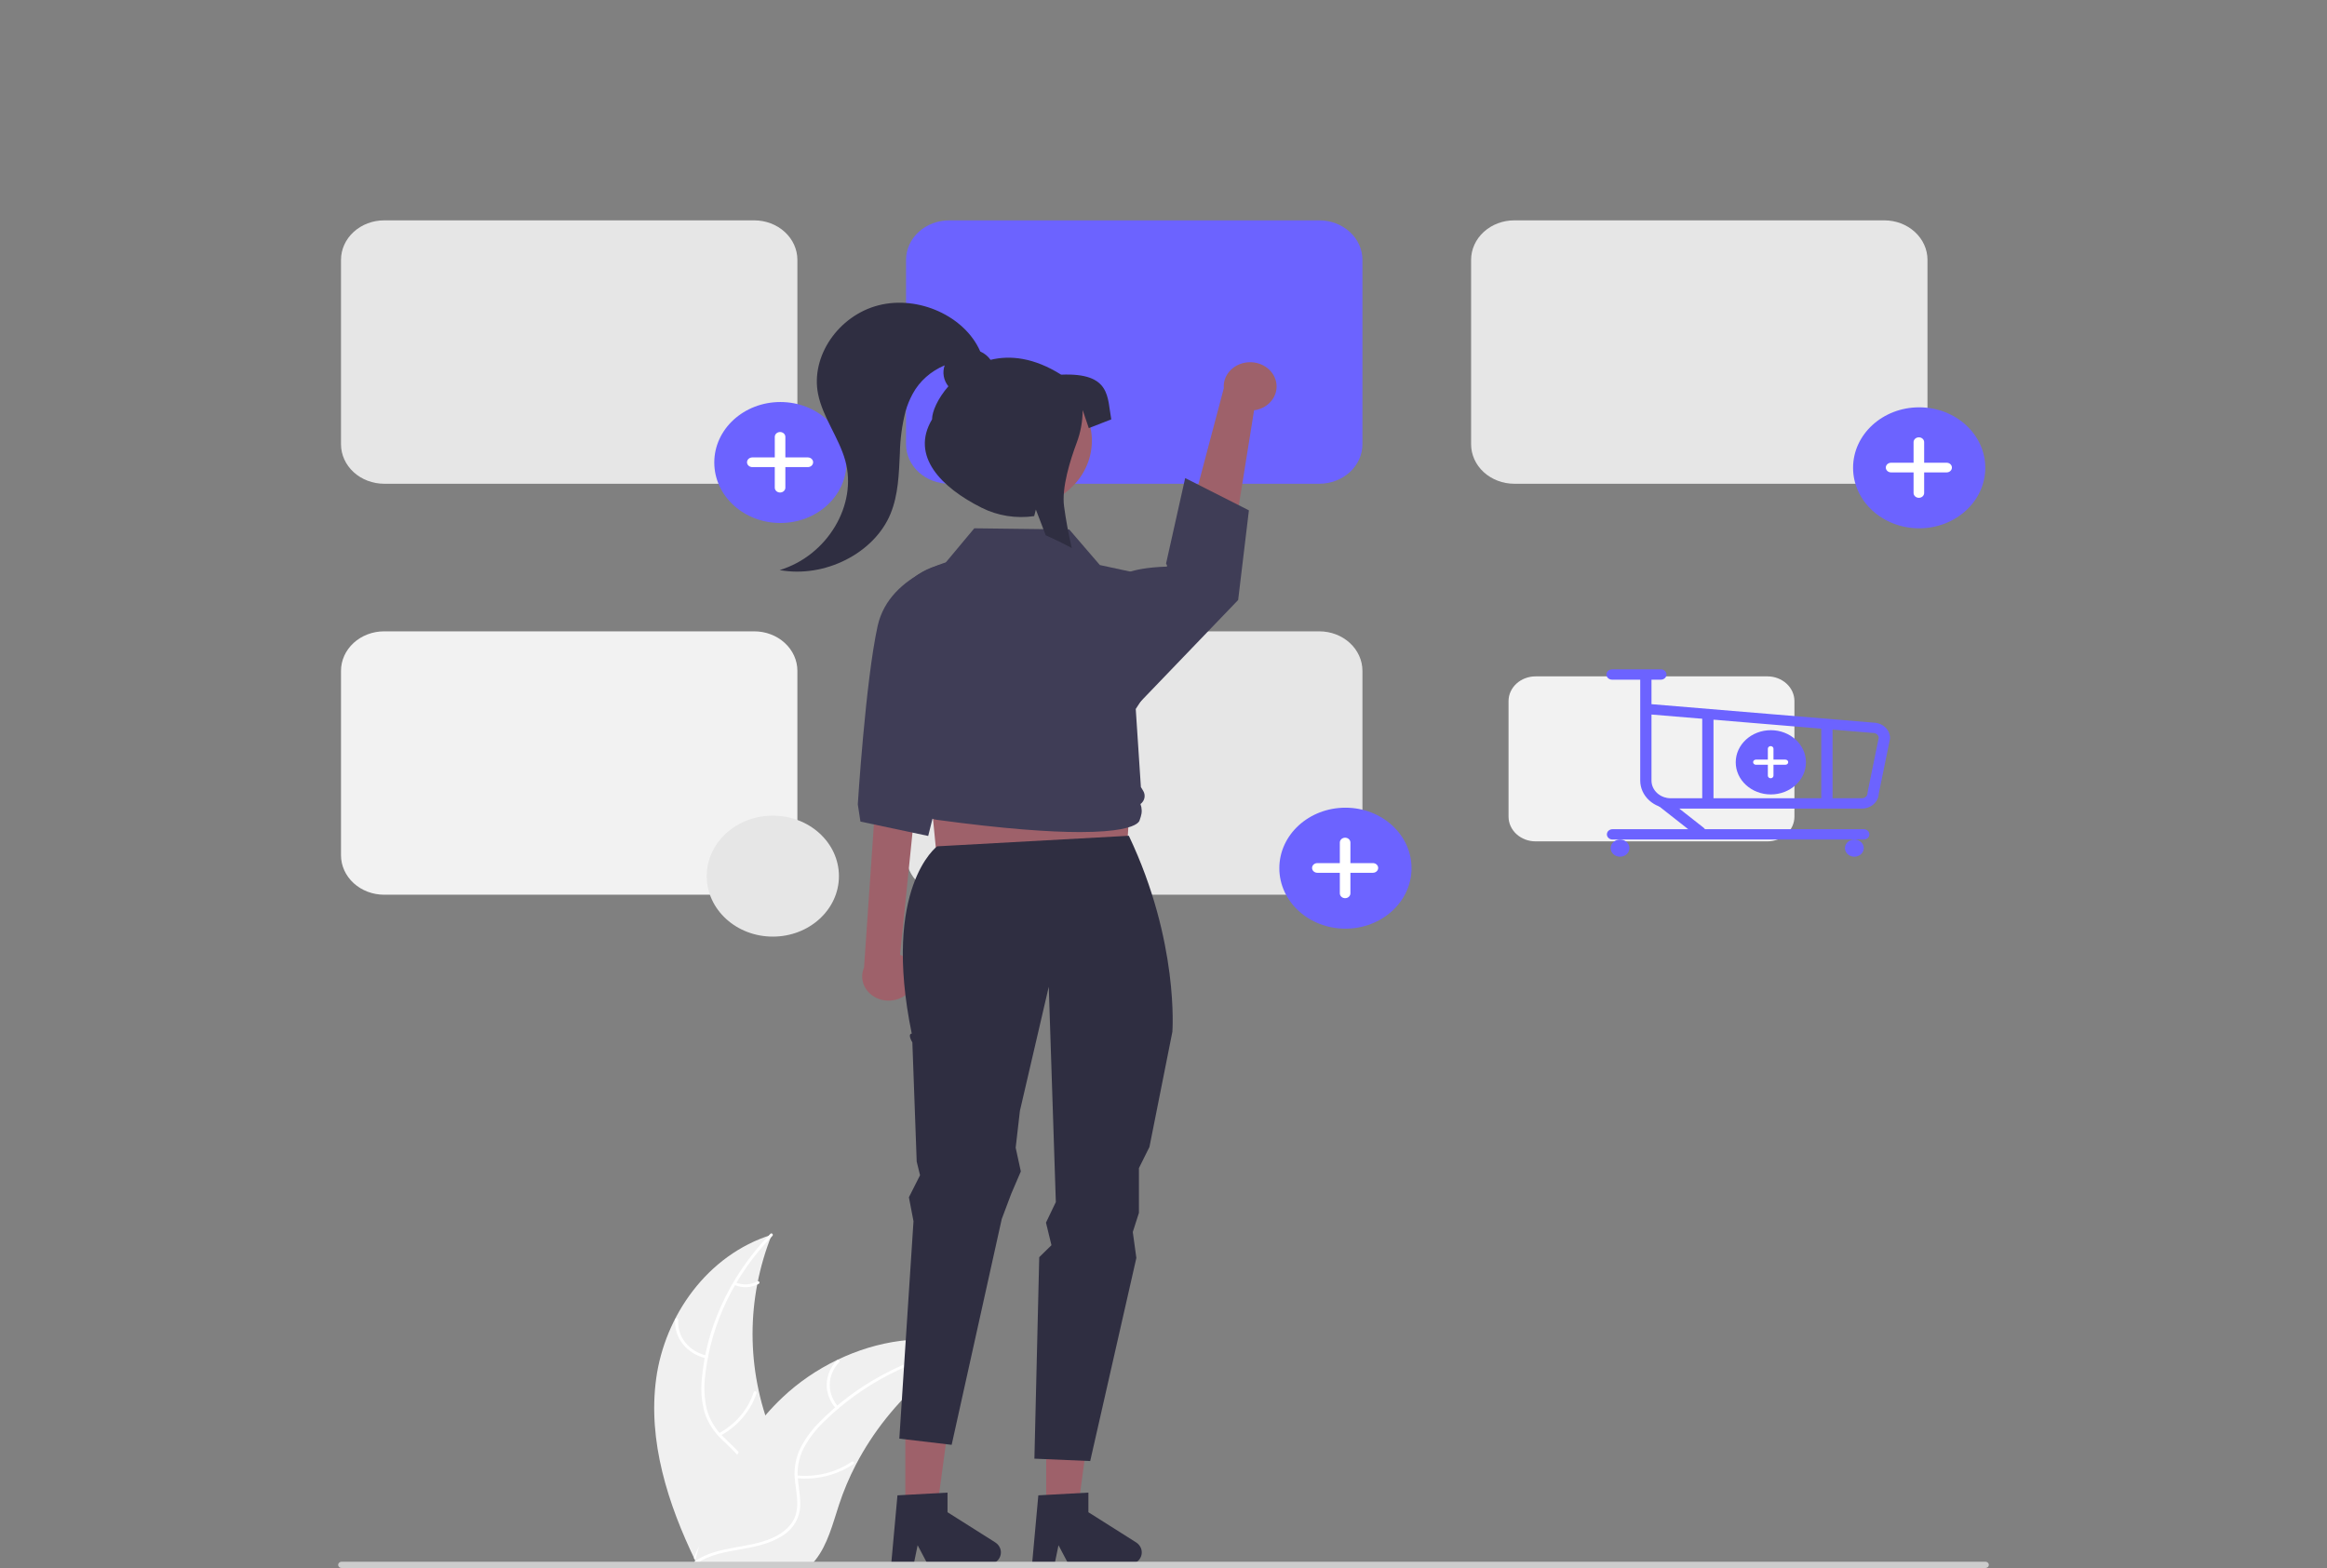 <svg width="681" height="459" viewBox="0 0 681 459" fill="none" xmlns="http://www.w3.org/2000/svg">
<rect x="0" y="0" width="681" height="459" fill="#808080" stroke="none"/>
<g clip-path="url(#clip0_2_8)">
<path d="M192.027 403.574C194.505 385.336 206.855 367.366 225.859 361.43C218.364 380.203 218.366 400.796 225.863 419.567C228.783 426.797 232.854 434.56 230.107 441.846C228.398 446.38 224.217 449.849 219.544 452.018C214.87 454.187 209.683 455.221 204.561 456.234L203.553 456.997C195.422 440.192 189.549 421.812 192.027 403.574Z" fill="#F0F0F0"/>
<path d="M226.047 361.775C214.98 373.125 208.102 387.378 206.389 402.509C205.957 405.76 206.088 409.054 206.776 412.268C207.557 415.379 209.235 418.242 211.634 420.559C213.823 422.761 216.341 424.781 217.908 427.432C218.688 428.799 219.143 430.302 219.244 431.842C219.344 433.382 219.088 434.924 218.492 436.367C217.109 439.998 214.383 442.958 211.607 445.767C208.525 448.886 205.27 452.081 203.96 456.217C203.801 456.718 202.961 456.463 203.12 455.963C205.399 448.768 213.03 444.681 216.669 438.201C218.367 435.177 219.08 431.667 217.488 428.475C216.096 425.684 213.501 423.599 211.263 421.387C208.886 419.158 207.142 416.43 206.183 413.442C205.318 410.27 205.049 406.987 205.387 403.732C206.022 396.395 207.912 389.194 210.99 382.394C214.457 374.615 219.351 367.436 225.462 361.168C225.84 360.78 226.423 361.39 226.047 361.775Z" fill="white"/>
<path d="M206.627 397.607C203.892 396.999 201.483 395.522 199.828 393.438C198.174 391.354 197.383 388.8 197.596 386.232C197.606 386.127 197.659 386.03 197.746 385.961C197.832 385.892 197.945 385.856 198.059 385.861C198.174 385.867 198.282 385.912 198.36 385.989C198.439 386.066 198.482 386.167 198.48 386.272C198.277 388.664 199.014 391.043 200.559 392.98C202.104 394.917 204.354 396.286 206.904 396.838C207.458 396.958 207.178 397.727 206.627 397.607Z" fill="white"/>
<path d="M210.363 419.577C215.302 416.877 218.948 412.573 220.575 407.523C220.735 407.022 221.575 407.277 221.415 407.777C219.712 413.03 215.908 417.502 210.761 420.3C210.27 420.567 209.875 419.842 210.363 419.577Z" fill="white"/>
<path d="M215.277 375.382C216.282 375.819 217.39 376.021 218.5 375.969C219.611 375.918 220.691 375.614 221.642 375.086C222.128 374.814 222.523 375.54 222.04 375.81C220.986 376.389 219.793 376.722 218.566 376.782C217.339 376.841 216.115 376.625 215 376.151C214.891 376.115 214.801 376.042 214.749 375.947C214.696 375.851 214.686 375.742 214.719 375.64C214.756 375.538 214.835 375.454 214.94 375.406C215.045 375.358 215.166 375.349 215.277 375.382Z" fill="white"/>
<path d="M283.786 394.006C283.487 394.184 283.188 394.362 282.889 394.546C278.887 396.955 275.105 399.657 271.581 402.627C271.305 402.852 271.028 403.085 270.759 403.317C262.352 410.554 255.486 419.156 250.51 428.687C248.534 432.481 246.876 436.408 245.55 440.432C243.72 445.99 242.219 452.15 238.596 456.696C238.224 457.174 237.82 457.631 237.386 458.063H204.648C204.574 458.029 204.499 458.002 204.424 457.967L203.117 458.022C203.17 457.81 203.229 457.591 203.282 457.38C203.312 457.256 203.349 457.133 203.379 457.01C203.401 456.928 203.424 456.846 203.439 456.771C203.446 456.744 203.453 456.716 203.461 456.696C203.476 456.621 203.498 456.552 203.513 456.484C203.842 455.26 204.18 454.037 204.529 452.813C204.529 452.806 204.529 452.806 204.536 452.799C207.095 443.451 210.856 434.414 215.74 425.877C215.89 425.624 216.039 425.365 216.203 425.112C218.465 421.333 221.061 417.729 223.964 414.337C225.56 412.485 227.258 410.707 229.051 409.012C233.692 404.639 239.056 400.962 244.945 398.115C256.687 392.44 270.281 390.266 282.83 393.732C283.151 393.822 283.465 393.91 283.786 394.006Z" fill="#F0F0F0"/>
<path d="M283.712 394.386C267.41 397.35 252.542 404.939 241.221 416.077C238.737 418.435 236.675 421.137 235.111 424.083C233.688 426.997 233.144 430.207 233.535 433.38C233.835 436.344 234.517 439.345 234.024 442.324C233.747 443.846 233.122 445.297 232.189 446.582C231.257 447.867 230.038 448.957 228.613 449.781C225.12 451.918 220.997 452.778 216.932 453.492C212.42 454.284 207.719 455.042 203.953 457.621C203.496 457.934 202.993 457.268 203.449 456.956C210.001 452.467 218.782 453.409 225.95 450.24C229.295 448.762 232.173 446.352 233.002 442.926C233.727 439.93 233.026 436.835 232.695 433.836C232.263 430.747 232.665 427.608 233.865 424.693C235.261 421.684 237.206 418.914 239.617 416.502C244.95 410.993 251.196 406.285 258.127 402.552C266.012 398.251 274.642 395.216 283.644 393.579C284.202 393.478 284.266 394.286 283.712 394.386Z" fill="white"/>
<path d="M244.636 412.294C242.852 410.302 241.9 407.794 241.95 405.219C242 402.644 243.048 400.169 244.908 398.235C245.286 397.845 245.965 398.364 245.587 398.755C243.852 400.552 242.875 402.858 242.834 405.256C242.793 407.654 243.69 409.987 245.363 411.833C245.726 412.235 244.997 412.694 244.636 412.294Z" fill="white"/>
<path d="M233.167 431.895C238.886 432.461 244.629 431.034 249.249 427.898C249.707 427.586 250.21 428.253 249.753 428.563C244.938 431.819 238.959 433.293 233.009 432.692C232.442 432.634 232.603 431.837 233.167 431.895Z" fill="white"/>
<path d="M266.162 399.316C266.677 400.218 267.429 400.99 268.35 401.561C269.27 402.132 270.332 402.484 271.438 402.587C272.006 402.638 271.844 403.435 271.28 403.384C270.058 403.265 268.887 402.875 267.868 402.246C266.849 401.617 266.013 400.77 265.435 399.777C265.372 399.688 265.348 399.58 265.369 399.475C265.39 399.371 265.453 399.277 265.547 399.214C265.643 399.153 265.762 399.13 265.878 399.149C265.993 399.168 266.095 399.228 266.162 399.316Z" fill="white"/>
<path d="M220.732 141.606H112.419C109.072 141.602 105.863 140.383 103.496 138.217C101.13 136.051 99.798 133.114 99.795 130.05V76.057C99.798 72.993 101.13 70.056 103.496 67.89C105.863 65.724 109.072 64.505 112.419 64.502H220.732C224.079 64.505 227.288 65.724 229.655 67.89C232.022 70.056 233.353 72.993 233.357 76.057V130.05C233.353 133.114 232.022 136.051 229.655 138.217C227.288 140.383 224.079 141.602 220.732 141.606Z" fill="#E6E6E6"/>
<path d="M386.095 141.606H277.782C274.435 141.602 271.226 140.383 268.859 138.217C266.492 136.051 265.161 133.114 265.157 130.05V76.057C265.161 72.993 266.492 70.056 268.859 67.89C271.226 65.724 274.435 64.505 277.782 64.502H386.095C389.442 64.505 392.651 65.724 395.018 67.89C397.385 70.056 398.716 72.993 398.72 76.057V130.05C398.716 133.114 397.385 136.051 395.018 138.217C392.651 140.383 389.442 141.602 386.095 141.606Z" fill="#6C63FF"/>
<path d="M551.458 141.606H443.145C439.798 141.602 436.589 140.383 434.222 138.217C431.855 136.051 430.524 133.114 430.52 130.05V76.057C430.524 72.993 431.855 70.056 434.222 67.89C436.589 65.724 439.798 64.505 443.145 64.502H551.458C554.805 64.505 558.014 65.724 560.381 67.89C562.747 70.056 564.079 72.993 564.083 76.057V130.05C564.079 133.114 562.747 136.051 560.381 138.217C558.014 140.383 554.805 141.602 551.458 141.606Z" fill="#E6E6E6"/>
<path d="M220.732 261.91H112.419C109.072 261.906 105.863 260.688 103.496 258.522C101.13 256.355 99.798 253.418 99.795 250.355V196.361C99.798 193.298 101.13 190.361 103.496 188.194C105.863 186.028 109.072 184.81 112.419 184.807H220.732C224.079 184.81 227.288 186.028 229.655 188.194C232.022 190.361 233.353 193.298 233.357 196.361V250.355C233.353 253.418 232.022 256.355 229.655 258.522C227.288 260.688 224.079 261.906 220.732 261.91Z" fill="#F2F2F2"/>
<path d="M386.095 261.91H277.782C274.435 261.906 271.226 260.688 268.859 258.522C266.492 256.355 265.161 253.418 265.157 250.355V196.361C265.161 193.298 266.492 190.361 268.859 188.194C271.226 186.028 274.435 184.81 277.782 184.807H386.095C389.442 184.81 392.651 186.028 395.018 188.194C397.385 190.361 398.716 193.298 398.72 196.361V250.355C398.716 253.418 397.385 256.355 395.018 258.522C392.651 260.688 389.442 261.906 386.095 261.91Z" fill="#E6E6E6"/>
<path d="M393.743 271.845C404.427 271.845 413.088 263.918 413.088 254.14C413.088 244.361 404.427 236.434 393.743 236.434C383.059 236.434 374.398 244.361 374.398 254.14C374.398 263.918 383.059 271.845 393.743 271.845Z" fill="#6C63FF"/>
<path d="M401.776 252.653H395.199V246.633C395.199 246.447 395.159 246.262 395.081 246.091C395.003 245.919 394.889 245.763 394.745 245.631C394.602 245.499 394.431 245.395 394.243 245.324C394.056 245.253 393.854 245.216 393.651 245.216C393.448 245.216 393.247 245.253 393.059 245.324C392.871 245.395 392.7 245.499 392.557 245.631C392.413 245.763 392.299 245.919 392.221 246.091C392.143 246.262 392.103 246.447 392.103 246.633V252.653H385.526C385.323 252.653 385.122 252.689 384.934 252.761C384.746 252.832 384.575 252.936 384.432 253.068C384.288 253.199 384.174 253.355 384.096 253.527C384.018 253.699 383.978 253.883 383.978 254.069C383.978 254.255 384.018 254.439 384.096 254.611C384.174 254.783 384.288 254.939 384.432 255.071C384.575 255.202 384.746 255.307 384.934 255.378C385.122 255.449 385.323 255.486 385.526 255.486H392.103V261.506C392.103 261.692 392.143 261.876 392.221 262.048C392.299 262.22 392.413 262.376 392.557 262.507C392.7 262.639 392.871 262.743 393.059 262.815C393.247 262.886 393.448 262.922 393.651 262.922C394.062 262.922 394.455 262.773 394.745 262.507C395.036 262.242 395.199 261.881 395.199 261.506V255.486H401.776C401.979 255.486 402.18 255.449 402.368 255.378C402.556 255.307 402.727 255.202 402.87 255.071C403.014 254.939 403.128 254.783 403.206 254.611C403.284 254.439 403.324 254.255 403.324 254.069C403.324 253.883 403.284 253.699 403.206 253.527C403.128 253.355 403.014 253.199 402.87 253.068C402.727 252.936 402.556 252.832 402.368 252.76C402.18 252.689 401.979 252.653 401.776 252.653Z" fill="white"/>
<path d="M561.65 154.646C572.334 154.646 580.995 146.718 580.995 136.94C580.995 127.161 572.334 119.234 561.65 119.234C550.966 119.234 542.305 127.161 542.305 136.94C542.305 146.718 550.966 154.646 561.65 154.646Z" fill="#6C63FF"/>
<path d="M569.683 135.453H563.106V129.433C563.106 129.247 563.066 129.063 562.988 128.891C562.91 128.719 562.796 128.563 562.652 128.431C562.509 128.3 562.338 128.195 562.15 128.124C561.962 128.053 561.761 128.016 561.558 128.016C561.355 128.016 561.153 128.053 560.966 128.124C560.778 128.195 560.607 128.3 560.464 128.431C560.32 128.563 560.206 128.719 560.128 128.891C560.05 129.063 560.01 129.247 560.01 129.433V135.453H553.433C553.23 135.453 553.028 135.49 552.841 135.561C552.653 135.632 552.482 135.736 552.339 135.868C552.195 135.999 552.081 136.156 552.003 136.327C551.925 136.499 551.885 136.683 551.885 136.869C551.885 137.056 551.925 137.24 552.003 137.412C552.081 137.583 552.195 137.74 552.339 137.871C552.482 138.003 552.653 138.107 552.841 138.178C553.028 138.249 553.23 138.286 553.433 138.286H560.01V144.306C560.01 144.492 560.05 144.676 560.128 144.848C560.206 145.02 560.32 145.176 560.464 145.308C560.607 145.439 560.778 145.544 560.966 145.615C561.153 145.686 561.355 145.723 561.558 145.723C561.968 145.723 562.362 145.573 562.652 145.308C562.943 145.042 563.106 144.682 563.106 144.306V138.286H569.683C569.886 138.286 570.087 138.249 570.275 138.178C570.463 138.107 570.634 138.003 570.777 137.871C570.921 137.74 571.035 137.583 571.113 137.412C571.191 137.24 571.231 137.055 571.231 136.869C571.231 136.683 571.191 136.499 571.113 136.327C571.035 136.155 570.921 135.999 570.777 135.868C570.634 135.736 570.463 135.632 570.275 135.561C570.087 135.49 569.886 135.453 569.683 135.453Z" fill="white"/>
<path d="M228.38 153.093C239.064 153.093 247.725 145.166 247.725 135.387C247.725 125.609 239.064 117.682 228.38 117.682C217.696 117.682 209.035 125.609 209.035 135.387C209.035 145.166 217.696 153.093 228.38 153.093Z" fill="#6C63FF"/>
<path d="M236.413 133.901H229.836V127.881C229.836 127.695 229.796 127.51 229.718 127.339C229.64 127.167 229.526 127.011 229.383 126.879C229.239 126.747 229.068 126.643 228.88 126.572C228.693 126.501 228.491 126.464 228.288 126.464C228.085 126.464 227.884 126.501 227.696 126.572C227.508 126.643 227.338 126.747 227.194 126.879C227.05 127.011 226.936 127.167 226.858 127.339C226.781 127.51 226.741 127.695 226.741 127.881V133.901H220.163C219.96 133.901 219.759 133.937 219.571 134.008C219.383 134.08 219.213 134.184 219.069 134.316C218.925 134.447 218.811 134.603 218.733 134.775C218.656 134.947 218.615 135.131 218.615 135.317C218.615 135.693 218.779 136.053 219.069 136.319C219.359 136.585 219.753 136.734 220.163 136.734H226.74V142.754C226.74 142.94 226.781 143.124 226.858 143.296C226.936 143.468 227.05 143.624 227.194 143.755C227.338 143.887 227.508 143.991 227.696 144.062C227.884 144.134 228.085 144.17 228.288 144.17C228.491 144.17 228.693 144.134 228.88 144.062C229.068 143.991 229.239 143.887 229.383 143.755C229.526 143.624 229.64 143.468 229.718 143.296C229.796 143.124 229.836 142.94 229.836 142.754V136.734H236.413C236.616 136.734 236.818 136.697 237.006 136.626C237.193 136.555 237.364 136.45 237.508 136.319C237.651 136.187 237.765 136.031 237.843 135.859C237.921 135.687 237.961 135.503 237.961 135.317C237.961 134.941 237.798 134.581 237.508 134.315C237.217 134.05 236.824 133.901 236.413 133.901Z" fill="white"/>
<path d="M373.213 110.928C373.566 111.905 373.68 112.941 373.548 113.963C373.416 114.985 373.041 115.969 372.45 116.844C371.858 117.719 371.063 118.464 370.123 119.028C369.182 119.591 368.118 119.959 367.005 120.106L358.059 175.99L343.386 169.43L358.145 113.648C358 111.92 358.553 110.204 359.698 108.825C360.843 107.445 362.502 106.498 364.359 106.163C366.216 105.827 368.143 106.127 369.775 107.006C371.407 107.884 372.63 109.28 373.213 110.928Z" fill="#9E616A"/>
<path d="M266.374 289.91C267.028 289.072 267.472 288.114 267.677 287.102C267.882 286.09 267.841 285.049 267.559 284.053C267.277 283.057 266.759 282.129 266.043 281.336C265.327 280.543 264.429 279.903 263.413 279.462L269.448 220.019L256.808 225.948L252.862 283.229C252.165 284.84 252.137 286.629 252.785 288.257C253.433 289.885 254.71 291.239 256.376 292.063C258.042 292.886 259.979 293.122 261.822 292.725C263.665 292.328 265.285 291.327 266.374 289.91Z" fill="#9E616A"/>
<path d="M275.009 259.845L329.249 257.936L332.378 206.383H269.794L275.009 259.845Z" fill="#9E616A"/>
<path d="M264.943 441.909L274.211 441.908L278.62 409.188H264.941L264.943 441.909Z" fill="#9E616A"/>
<path d="M262.643 437.724L277.295 436.924V442.669L291.225 451.474C291.913 451.909 292.431 452.534 292.704 453.257C292.977 453.981 292.99 454.765 292.741 455.496C292.492 456.226 291.994 456.865 291.321 457.319C290.647 457.772 289.833 458.017 288.997 458.017H271.553L268.547 452.333L267.373 458.017H260.796L262.643 437.724Z" fill="#2F2E41"/>
<path d="M306.168 441.909L315.437 441.908L319.846 409.188H306.166L306.168 441.909Z" fill="#9E616A"/>
<path d="M274.257 247.743C274.257 247.743 258.028 259.735 266.826 302.562C265.486 302.708 267.003 305.125 267.003 305.125L268.272 340.02L269.253 344.02L265.992 350.473L267.336 357.485L263.191 421.124L278.504 422.936L293.158 356.851L295.949 349.421L298.748 342.909L297.238 335.964L298.476 325.185L306.924 288.838L308.992 351.876L306.106 357.894L307.712 364.501L304.134 368.008L302.72 426.988L319.048 427.687L332.558 368.231L331.511 360.643L333.308 355.033V341.929L336.387 335.745L343.098 302.023C343.098 302.023 345.122 275.666 330.351 244.65L274.257 247.743Z" fill="#2F2E41"/>
<path d="M280.871 163.537C280.871 163.537 260.373 167.247 256.841 183.247C253.309 199.247 251.037 235.454 251.037 235.454L251.81 240.496L271.638 244.704L284.294 193.972L280.871 163.537Z" fill="#3F3D56"/>
<path d="M327.65 168.938C327.65 168.938 329.728 166.273 341.364 165.862C341.843 165.845 341.249 164.975 341.249 164.975L346.845 139.942L365.494 149.392L362.346 175.636L331.702 207.536L327.65 168.938Z" fill="#3F3D56"/>
<path d="M316.026 243.566C307.247 243.566 294.032 242.68 274.138 239.976C272.857 239.8 271.67 239.252 270.753 238.415C269.836 237.577 269.235 236.493 269.038 235.32C268.389 234.693 267.966 233.897 267.828 233.041C267.689 232.186 267.842 231.312 268.265 230.539L268.284 230.506L267.833 230.02C267.136 229.27 266.727 228.332 266.667 227.349C266.608 226.366 266.902 225.393 267.505 224.578L261.344 184.237C260.719 180.231 261.676 176.152 264.043 172.735C266.41 169.317 270.032 166.784 274.257 165.593L276.532 164.945L285.133 154.648L285.302 154.649L312.914 154.986L321.875 165.401L336.36 168.527L336.397 168.728L339.761 186.513C341.51 195.763 337.498 199.402 332.378 207.536L333.881 230.382L334.563 231.516C334.941 232.144 335.068 232.873 334.921 233.577C334.774 234.281 334.363 234.916 333.759 235.372C334.216 236.567 334.247 237.864 333.848 239.076L333.494 240.147C333.494 240.178 333.4 240.614 332.635 241.145C331.256 242.104 327.297 243.566 316.026 243.566Z" fill="#3F3D56"/>
<path d="M303.869 437.724L318.521 436.924V442.669L332.451 451.474C333.139 451.909 333.657 452.534 333.93 453.257C334.202 453.981 334.215 454.765 333.966 455.496C333.717 456.226 333.22 456.865 332.546 457.319C331.873 457.772 331.059 458.017 330.222 458.017H312.779L309.772 452.333L308.598 458.017H302.021L303.869 437.724Z" fill="#2F2E41"/>
<path d="M319.257 132.209C321.172 121.408 313.158 111.231 301.357 109.478C289.557 107.726 278.438 115.061 276.523 125.862C274.608 136.662 282.622 146.839 294.423 148.592C306.224 150.345 317.342 143.01 319.257 132.209Z" fill="#9E616A"/>
<path d="M310.548 109.676C302.614 104.681 295.627 103.921 289.888 105.337C289.144 104.284 288.101 103.436 286.87 102.884C282.394 92.561 268.772 86.362 257.082 89.376C245.316 92.409 237.198 104.337 239.412 115.34C240.784 122.16 245.474 128.066 247.36 134.782C251.011 147.784 242.104 162.678 228.17 166.869C241.363 169.293 255.885 161.918 260.618 150.388C262.917 144.788 263.056 138.674 263.348 132.698C263.425 128.573 263.977 124.467 264.995 120.448C265.501 118.645 266.215 116.896 267.125 115.232C269.109 111.573 272.403 108.648 276.458 106.944C276.095 107.972 276.005 109.065 276.194 110.131C276.383 111.197 276.846 112.208 277.545 113.078C274.452 116.625 272.767 120.462 272.767 122.759C266.34 133.511 275.531 142.746 287.279 148.629C291.964 150.987 297.374 151.851 302.656 151.082L303.147 149.162L303.813 150.892L306.036 156.691C308.6 157.826 311.142 159.071 313.662 160.425C312.705 156.31 311.93 152.203 311.397 148.187C310.659 142.721 313.231 134.584 315.087 129.636C316.237 126.586 316.828 123.383 316.834 120.157V120.016L318.64 125.327L325.217 122.759C323.994 116.335 325.218 109.043 310.548 109.676Z" fill="#2F2E41"/>
<path d="M581.037 459H99.963C99.696 458.999 99.441 458.901 99.253 458.728C99.064 458.555 98.959 458.32 98.959 458.076C98.959 457.832 99.064 457.597 99.253 457.424C99.441 457.251 99.696 457.153 99.963 457.152H581.037C581.304 457.153 581.559 457.251 581.747 457.424C581.936 457.597 582.041 457.832 582.041 458.076C582.041 458.32 581.936 458.555 581.747 458.728C581.559 458.901 581.304 458.999 581.037 459Z" fill="#CCCCCC"/>
<path d="M226.169 274.172C236.853 274.172 245.514 266.245 245.514 256.466C245.514 246.688 236.853 238.76 226.169 238.76C215.485 238.76 206.824 246.688 206.824 256.466C206.824 266.245 215.485 274.172 226.169 274.172Z" fill="#E6E6E6"/>
<path d="M517.237 246.29H449.385C447.288 246.288 445.278 245.525 443.795 244.168C442.313 242.811 441.479 240.971 441.476 239.052V205.228C441.479 203.309 442.313 201.469 443.795 200.112C445.278 198.755 447.288 197.992 449.385 197.989H517.237C519.334 197.992 521.344 198.755 522.826 200.112C524.309 201.469 525.143 203.309 525.145 205.228V239.052C525.143 240.971 524.309 242.811 522.826 244.168C521.344 245.525 519.334 246.288 517.237 246.29Z" fill="#F2F2F2"/>
<path d="M518.237 232.551C523.91 232.551 528.51 228.341 528.51 223.148C528.51 217.955 523.91 213.746 518.237 213.746C512.563 213.746 507.963 217.955 507.963 223.148C507.963 228.341 512.563 232.551 518.237 232.551Z" fill="#6C63FF"/>
<path d="M522.503 222.359H519.01V219.162C519.01 219.063 518.989 218.965 518.947 218.874C518.906 218.783 518.845 218.7 518.769 218.63C518.693 218.56 518.602 218.505 518.502 218.467C518.403 218.429 518.296 218.41 518.188 218.41C517.97 218.41 517.761 218.489 517.607 218.63C517.453 218.771 517.366 218.962 517.366 219.162V222.359H513.873C513.655 222.359 513.446 222.438 513.292 222.579C513.138 222.72 513.051 222.912 513.051 223.111C513.051 223.21 513.072 223.308 513.114 223.399C513.155 223.49 513.216 223.573 513.292 223.643C513.368 223.713 513.459 223.768 513.559 223.806C513.658 223.844 513.765 223.863 513.873 223.863H517.366V227.06C517.366 227.159 517.387 227.257 517.429 227.348C517.47 227.439 517.53 227.522 517.607 227.592C517.683 227.662 517.774 227.717 517.873 227.755C517.973 227.793 518.08 227.813 518.188 227.813C518.406 227.813 518.615 227.733 518.769 227.592C518.923 227.451 519.01 227.26 519.01 227.06V223.863H522.503C522.721 223.863 522.93 223.784 523.084 223.643C523.238 223.502 523.325 223.311 523.325 223.111C523.325 223.012 523.303 222.914 523.262 222.823C523.221 222.732 523.16 222.649 523.084 222.579C523.008 222.509 522.917 222.454 522.817 222.416C522.718 222.378 522.611 222.359 522.503 222.359Z" fill="white"/>
<path d="M544.88 236.692H488.964C486.591 236.689 484.316 235.825 482.637 234.289C480.959 232.753 480.015 230.671 480.012 228.499V197.949C480.013 197.55 480.188 197.167 480.497 196.884C480.806 196.602 481.225 196.443 481.662 196.443C482.098 196.443 482.517 196.602 482.826 196.884C483.136 197.167 483.31 197.55 483.311 197.949V206.131L548.261 211.535C549.558 211.556 550.795 212.042 551.704 212.889C552.614 213.735 553.125 214.875 553.126 216.063C553.126 216.156 553.117 216.249 553.098 216.341L549.825 232.318C549.78 233.491 549.239 234.602 548.317 235.418C547.395 236.234 546.163 236.69 544.88 236.692ZM483.311 209.162V228.499C483.313 229.871 483.909 231.186 484.969 232.156C486.028 233.126 487.465 233.671 488.964 233.673H544.881C545.318 233.672 545.737 233.513 546.046 233.23C546.355 232.947 546.529 232.563 546.53 232.163C546.53 232.07 546.539 231.977 546.558 231.885L549.823 215.946C549.791 215.567 549.603 215.213 549.299 214.955C548.994 214.697 548.594 214.554 548.179 214.553C548.129 214.553 548.079 214.551 548.03 214.547L483.311 209.162Z" fill="#6C63FF"/>
<path d="M474.106 250.78C475.624 250.78 476.854 249.653 476.854 248.264C476.854 246.875 475.624 245.748 474.106 245.748C472.588 245.748 471.357 246.875 471.357 248.264C471.357 249.653 472.588 250.78 474.106 250.78Z" fill="#6C63FF"/>
<path d="M542.682 250.78C544.2 250.78 545.43 249.653 545.43 248.264C545.43 246.875 544.2 245.748 542.682 245.748C541.163 245.748 539.933 246.875 539.933 248.264C539.933 249.653 541.163 250.78 542.682 250.78Z" fill="#6C63FF"/>
<path d="M545.43 245.748H471.907C471.469 245.748 471.05 245.589 470.741 245.306C470.431 245.023 470.258 244.639 470.258 244.239C470.258 243.838 470.431 243.455 470.741 243.171C471.05 242.888 471.469 242.729 471.907 242.729H545.43C545.868 242.729 546.287 242.888 546.596 243.171C546.906 243.455 547.079 243.838 547.079 244.239C547.079 244.639 546.906 245.023 546.596 245.306C546.287 245.589 545.868 245.748 545.43 245.748Z" fill="#6C63FF"/>
<path d="M486.06 198.956H471.767C471.33 198.955 470.911 198.795 470.603 198.512C470.294 198.229 470.121 197.846 470.121 197.446C470.121 197.046 470.294 196.663 470.603 196.38C470.911 196.097 471.33 195.938 471.767 195.937H486.06C486.496 195.938 486.915 196.097 487.223 196.38C487.532 196.663 487.705 197.046 487.705 197.446C487.705 197.846 487.532 198.229 487.223 198.512C486.915 198.795 486.496 198.955 486.06 198.956Z" fill="#6C63FF"/>
<path d="M497.526 244.98C497.132 244.98 496.75 244.851 496.452 244.615L485.612 236.089C485.447 235.96 485.312 235.803 485.213 235.626C485.115 235.449 485.056 235.256 485.04 235.058C485.023 234.86 485.049 234.661 485.117 234.472C485.184 234.284 485.292 234.109 485.433 233.959C485.574 233.808 485.747 233.685 485.94 233.595C486.134 233.506 486.345 233.452 486.561 233.437C486.777 233.422 486.995 233.447 487.201 233.509C487.407 233.571 487.597 233.67 487.761 233.799L498.601 242.325C498.857 242.526 499.039 242.794 499.123 243.093C499.207 243.391 499.19 243.706 499.073 243.995C498.956 244.284 498.745 244.534 498.468 244.71C498.191 244.886 497.863 244.98 497.526 244.98Z" fill="#6C63FF"/>
<path d="M499.81 235.764C499.593 235.764 499.379 235.725 499.179 235.65C498.979 235.574 498.797 235.463 498.644 235.322C498.491 235.182 498.369 235.016 498.286 234.833C498.203 234.65 498.161 234.453 498.161 234.255V210.025C498.161 209.625 498.334 209.241 498.644 208.958C498.953 208.674 499.372 208.515 499.81 208.515C500.247 208.515 500.667 208.674 500.976 208.958C501.285 209.241 501.459 209.625 501.459 210.025V234.255C501.459 234.453 501.416 234.649 501.334 234.833C501.251 235.016 501.129 235.182 500.976 235.322C500.823 235.462 500.641 235.574 500.441 235.65C500.241 235.725 500.026 235.764 499.81 235.764Z" fill="#6C63FF"/>
<path d="M534.647 235.764C534.431 235.764 534.216 235.725 534.016 235.65C533.816 235.574 533.634 235.463 533.481 235.322C533.328 235.182 533.207 235.016 533.124 234.833C533.041 234.65 532.998 234.453 532.998 234.255V212.037C532.999 211.638 533.173 211.255 533.483 210.972C533.792 210.69 534.211 210.531 534.647 210.531C535.084 210.531 535.503 210.69 535.812 210.972C536.121 211.255 536.296 211.638 536.297 212.037V234.255C536.297 234.453 536.254 234.649 536.171 234.833C536.088 235.016 535.967 235.182 535.814 235.322C535.661 235.462 535.479 235.574 535.279 235.65C535.079 235.725 534.864 235.764 534.647 235.764Z" fill="#6C63FF"/>
</g>
<defs>
<clipPath id="clip0_2_8">
<rect width="681" height="459" fill="white"/>
</clipPath>
</defs>
</svg>
